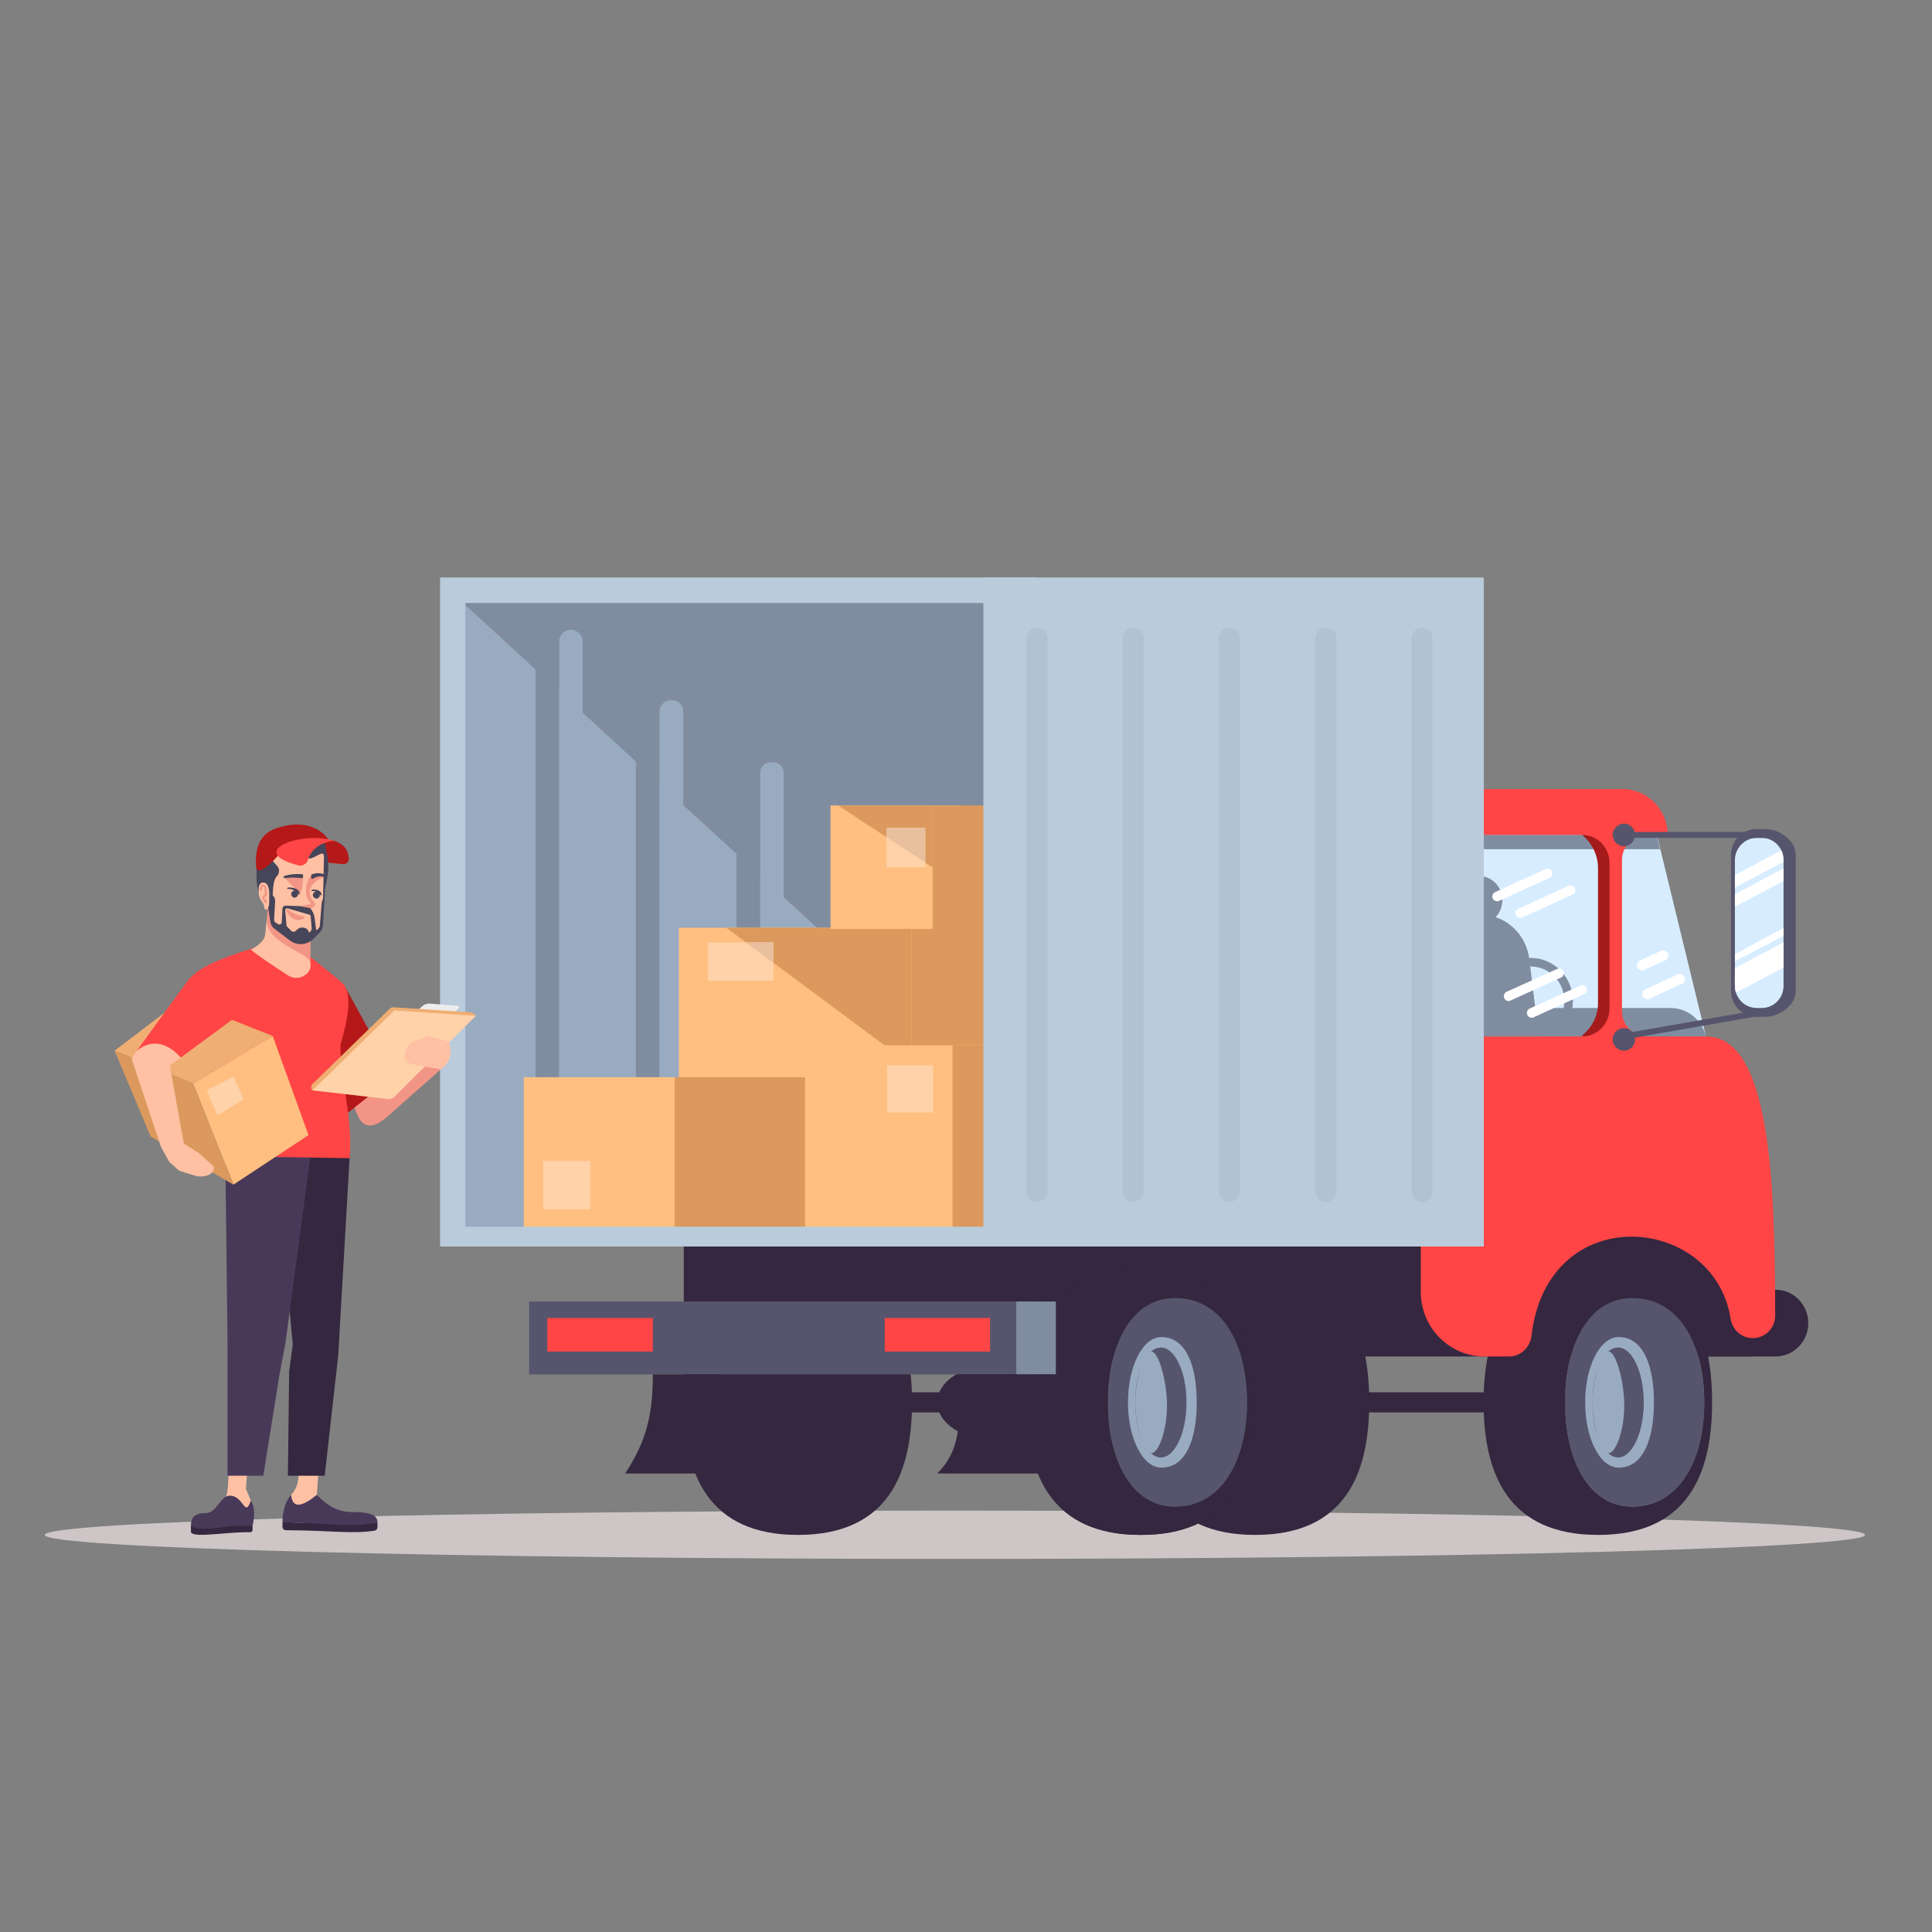 <svg xmlns="http://www.w3.org/2000/svg" xmlns:xlink="http://www.w3.org/1999/xlink" width="41" zoomAndPan="magnify" viewBox="0 0 30.75 30.75" height="41" preserveAspectRatio="xMidYMid meet" version="1.0"><rect x="0" y="0" width="30.75" height="30.75" fill="#808080" stroke="none"/><defs><clipPath id="c42eb5d0fb"><path d="M 0.711 24.043 L 29.684 24.043 L 29.684 24.812 L 0.711 24.812 Z M 0.711 24.043 " clip-rule="nonzero"/></clipPath><clipPath id="b89a5a44d3"><path d="M 18 20 L 22 20 L 22 24.812 L 18 24.812 Z M 18 20 " clip-rule="nonzero"/></clipPath><clipPath id="3ec1fe0a7e"><path d="M 10 20 L 15 20 L 15 24.812 L 10 24.812 Z M 10 20 " clip-rule="nonzero"/></clipPath><clipPath id="a702cdae9f"><path d="M 16 20 L 20 20 L 20 24.812 L 16 24.812 Z M 16 20 " clip-rule="nonzero"/></clipPath><clipPath id="14364668fe"><path d="M 16 20 L 20 20 L 20 24.812 L 16 24.812 Z M 16 20 " clip-rule="nonzero"/></clipPath><clipPath id="622dbf06b3"><path d="M 23 20 L 28 20 L 28 24.812 L 23 24.812 Z M 23 20 " clip-rule="nonzero"/></clipPath><clipPath id="aee264a92c"><path d="M 7 9.191 L 16 9.191 L 16 20 L 7 20 Z M 7 9.191 " clip-rule="nonzero"/></clipPath><clipPath id="bf4ef1945f"><path d="M 7 9.191 L 15 9.191 L 15 20 L 7 20 Z M 7 9.191 " clip-rule="nonzero"/></clipPath><clipPath id="b4ce30bbf5"><path d="M 15 9.191 L 24 9.191 L 24 20 L 15 20 Z M 15 9.191 " clip-rule="nonzero"/></clipPath><clipPath id="23df2b61f7"><path d="M 7 9.191 L 17 9.191 L 17 20 L 7 20 Z M 7 9.191 " clip-rule="nonzero"/></clipPath><clipPath id="935c245555"><path d="M 16 9.191 L 17 9.191 L 17 20 L 16 20 Z M 16 9.191 " clip-rule="nonzero"/></clipPath><clipPath id="62b914f737"><path d="M 17 9.191 L 19 9.191 L 19 20 L 17 20 Z M 17 9.191 " clip-rule="nonzero"/></clipPath><clipPath id="350acdcdc6"><path d="M 19 9.191 L 20 9.191 L 20 20 L 19 20 Z M 19 9.191 " clip-rule="nonzero"/></clipPath><clipPath id="60c786789c"><path d="M 20 9.191 L 22 9.191 L 22 20 L 20 20 Z M 20 9.191 " clip-rule="nonzero"/></clipPath><clipPath id="53b114bf1a"><path d="M 22 9.191 L 23 9.191 L 23 20 L 22 20 Z M 22 9.191 " clip-rule="nonzero"/></clipPath><clipPath id="fdd0309a87"><path d="M 4 23 L 6 23 L 6 24.812 L 4 24.812 Z M 4 23 " clip-rule="nonzero"/></clipPath><clipPath id="b134b0fbc2"><path d="M 3 23 L 4 23 L 4 24.812 L 3 24.812 Z M 3 23 " clip-rule="nonzero"/></clipPath><clipPath id="d624aaae0a"><path d="M 4 23 L 7 23 L 7 24.812 L 4 24.812 Z M 4 23 " clip-rule="nonzero"/></clipPath><clipPath id="b2161aecfa"><path d="M 4 24 L 7 24 L 7 24.812 L 4 24.812 Z M 4 24 " clip-rule="nonzero"/></clipPath><clipPath id="cc865d580d"><path d="M 3 23 L 5 23 L 5 24.812 L 3 24.812 Z M 3 23 " clip-rule="nonzero"/></clipPath><clipPath id="c99cd79896"><path d="M 3 24 L 5 24 L 5 24.812 L 3 24.812 Z M 3 24 " clip-rule="nonzero"/></clipPath></defs><g clip-path="url(#c42eb5d0fb)"><path fill="#cec6c6" d="M 0.711 24.43 C 0.711 24.641 7.199 24.812 15.199 24.812 C 23.199 24.812 29.684 24.641 29.684 24.43 C 29.684 24.215 23.199 24.043 15.199 24.043 C 7.199 24.043 0.711 24.215 0.711 24.43 " fill-opacity="1" fill-rule="nonzero"/></g><path fill="#34273f" d="M 28.258 21.59 L 26.684 21.59 C 26.395 21.59 26.16 21.352 26.16 21.059 C 26.16 20.766 26.395 20.527 26.684 20.527 L 28.258 20.527 C 28.547 20.527 28.781 20.766 28.781 21.059 C 28.781 21.352 28.547 21.59 28.258 21.59 " fill-opacity="1" fill-rule="nonzero"/><path fill="#34273f" d="M 25.82 22.48 L 13.285 22.48 L 13.285 22.16 L 25.82 22.16 L 25.82 22.48 " fill-opacity="1" fill-rule="nonzero"/><g clip-path="url(#b89a5a44d3)"><path fill="#34273f" d="M 19.977 20.211 C 18.566 20.211 18.16 21.156 18.16 22.32 C 18.16 23.484 18.566 24.43 19.977 24.43 C 21.391 24.43 21.793 23.484 21.793 22.32 C 21.793 21.156 21.41 20.211 19.977 20.211 " fill-opacity="1" fill-rule="nonzero"/></g><g clip-path="url(#3ec1fe0a7e)"><path fill="#34273f" d="M 12.699 20.211 C 11.289 20.211 10.883 21.156 10.883 22.32 C 10.883 23.484 11.289 24.43 12.699 24.43 C 14.113 24.43 14.516 23.484 14.516 22.32 C 14.516 21.156 14.133 20.211 12.699 20.211 " fill-opacity="1" fill-rule="nonzero"/></g><path fill="#34273f" d="M 10.883 19.84 L 24.055 19.84 L 24.055 21.59 L 10.883 21.59 L 10.883 19.84 " fill-opacity="1" fill-rule="nonzero"/><path fill="#34273f" d="M 27.895 21.59 L 24.355 21.59 L 24.488 19.215 L 27.402 19.215 L 27.895 21.59 " fill-opacity="1" fill-rule="nonzero"/><g clip-path="url(#a702cdae9f)"><path fill="#2a2e38" d="M 17.633 22.32 C 17.633 21.402 18.008 20.66 18.703 20.66 C 19.457 20.66 19.852 21.402 19.852 22.32 C 19.852 23.238 19.449 23.98 18.703 23.98 C 18.008 23.98 17.633 23.238 17.633 22.32 Z M 16.336 22.32 C 16.336 23.484 16.746 24.43 18.156 24.43 C 19.57 24.43 19.973 23.484 19.973 22.32 C 19.973 21.156 19.586 20.211 18.156 20.211 C 16.746 20.211 16.336 21.156 16.336 22.32 " fill-opacity="1" fill-rule="nonzero"/></g><path fill="#444a4f" d="M 17.633 22.32 C 17.633 23.238 18.008 23.98 18.703 23.98 C 19.449 23.98 19.848 23.238 19.848 22.32 C 19.848 21.402 19.457 20.66 18.703 20.66 C 18.008 20.66 17.633 21.402 17.633 22.32 " fill-opacity="1" fill-rule="nonzero"/><path fill="#717a7f" d="M 18.172 22.902 C 18.113 22.785 18.07 22.57 18.07 22.32 C 18.07 22.074 18.113 21.855 18.172 21.742 C 18.246 21.562 18.355 21.449 18.477 21.449 C 18.699 21.449 18.883 21.84 18.883 22.32 C 18.883 22.801 18.699 23.195 18.477 23.195 C 18.355 23.195 18.246 23.078 18.172 22.902 Z M 17.953 22.32 C 17.953 22.895 18.188 23.359 18.484 23.359 C 18.883 23.359 19.047 22.895 19.047 22.32 C 19.047 21.746 18.883 21.281 18.484 21.281 C 18.188 21.281 17.953 21.746 17.953 22.32 " fill-opacity="1" fill-rule="nonzero"/><path fill="#2a2e38" d="M 18.277 22.992 C 18.391 22.992 18.484 22.691 18.484 22.32 C 18.484 21.949 18.391 21.648 18.277 21.648 C 18.238 21.648 18.203 21.684 18.172 21.742 C 18.246 21.562 18.355 21.449 18.477 21.449 C 18.699 21.449 18.883 21.84 18.883 22.32 C 18.883 22.801 18.699 23.195 18.477 23.195 C 18.355 23.195 18.246 23.078 18.172 22.902 C 18.203 22.957 18.238 22.992 18.277 22.992 " fill-opacity="1" fill-rule="nonzero"/><path fill="#717a7f" d="M 18.574 22.375 C 18.574 22.75 18.445 23.129 18.324 23.129 C 18.199 23.129 18.07 22.699 18.07 22.32 C 18.07 21.945 18.199 21.512 18.324 21.512 C 18.445 21.512 18.574 21.996 18.574 22.375 " fill-opacity="1" fill-rule="nonzero"/><g clip-path="url(#14364668fe)"><path fill="#34273f" d="M 17.633 22.32 C 17.633 21.402 18.008 20.66 18.703 20.66 C 19.457 20.66 19.852 21.402 19.852 22.32 C 19.852 23.238 19.449 23.98 18.703 23.98 C 18.008 23.98 17.633 23.238 17.633 22.32 Z M 16.336 22.32 C 16.336 23.484 16.746 24.43 18.156 24.43 C 19.57 24.43 19.973 23.484 19.973 22.32 C 19.973 21.156 19.586 20.211 18.156 20.211 C 16.746 20.211 16.336 21.156 16.336 22.32 " fill-opacity="1" fill-rule="nonzero"/></g><path fill="#56556d" d="M 17.633 22.32 C 17.633 23.238 18.008 23.98 18.703 23.98 C 19.449 23.98 19.848 23.238 19.848 22.32 C 19.848 21.402 19.457 20.66 18.703 20.66 C 18.008 20.66 17.633 21.402 17.633 22.32 " fill-opacity="1" fill-rule="nonzero"/><path fill="#99abc1" d="M 18.172 22.902 C 18.113 22.785 18.07 22.57 18.07 22.32 C 18.07 22.074 18.113 21.855 18.172 21.742 C 18.246 21.562 18.355 21.449 18.477 21.449 C 18.699 21.449 18.883 21.84 18.883 22.32 C 18.883 22.801 18.699 23.195 18.477 23.195 C 18.355 23.195 18.246 23.078 18.172 22.902 Z M 17.953 22.32 C 17.953 22.895 18.188 23.359 18.484 23.359 C 18.883 23.359 19.047 22.895 19.047 22.32 C 19.047 21.746 18.883 21.281 18.484 21.281 C 18.188 21.281 17.953 21.746 17.953 22.32 " fill-opacity="1" fill-rule="nonzero"/><path fill="#56556d" d="M 18.277 22.992 C 18.391 22.992 18.484 22.691 18.484 22.32 C 18.484 21.949 18.391 21.648 18.277 21.648 C 18.238 21.648 18.203 21.684 18.172 21.742 C 18.246 21.562 18.355 21.449 18.477 21.449 C 18.699 21.449 18.883 21.84 18.883 22.32 C 18.883 22.801 18.699 23.195 18.477 23.195 C 18.355 23.195 18.246 23.078 18.172 22.902 C 18.203 22.957 18.238 22.992 18.277 22.992 " fill-opacity="1" fill-rule="nonzero"/><path fill="#99abc1" d="M 18.574 22.375 C 18.574 22.75 18.445 23.129 18.324 23.129 C 18.199 23.129 18.07 22.699 18.07 22.32 C 18.07 21.945 18.199 21.512 18.324 21.512 C 18.445 21.512 18.574 21.996 18.574 22.375 " fill-opacity="1" fill-rule="nonzero"/><g clip-path="url(#622dbf06b3)"><path fill="#34273f" d="M 24.91 22.32 C 24.91 21.402 25.285 20.66 25.98 20.66 C 26.734 20.66 27.125 21.402 27.125 22.32 C 27.125 23.238 26.727 23.98 25.98 23.98 C 25.285 23.98 24.91 23.238 24.91 22.32 Z M 23.613 22.32 C 23.613 23.484 24.023 24.43 25.434 24.43 C 26.848 24.43 27.25 23.484 27.25 22.32 C 27.25 21.156 26.863 20.211 25.434 20.211 C 24.023 20.211 23.613 21.156 23.613 22.32 " fill-opacity="1" fill-rule="nonzero"/></g><path fill="#56556d" d="M 24.91 22.32 C 24.91 23.238 25.285 23.98 25.98 23.98 C 26.727 23.98 27.125 23.238 27.125 22.32 C 27.125 21.402 26.734 20.66 25.98 20.66 C 25.285 20.66 24.91 21.402 24.91 22.32 " fill-opacity="1" fill-rule="nonzero"/><path fill="#99abc1" d="M 25.449 22.902 C 25.391 22.785 25.348 22.57 25.348 22.32 C 25.348 22.074 25.391 21.855 25.449 21.742 C 25.523 21.562 25.633 21.449 25.754 21.449 C 25.977 21.449 26.16 21.84 26.16 22.32 C 26.16 22.801 25.977 23.195 25.754 23.195 C 25.633 23.195 25.523 23.078 25.449 22.902 Z M 25.23 22.32 C 25.23 22.895 25.465 23.359 25.762 23.359 C 26.16 23.359 26.324 22.895 26.324 22.32 C 26.324 21.746 26.16 21.281 25.762 21.281 C 25.465 21.281 25.23 21.746 25.23 22.32 " fill-opacity="1" fill-rule="nonzero"/><path fill="#56556d" d="M 25.555 22.992 C 25.668 22.992 25.762 22.691 25.762 22.32 C 25.762 21.949 25.668 21.648 25.555 21.648 C 25.516 21.648 25.48 21.684 25.449 21.742 C 25.523 21.562 25.633 21.449 25.754 21.449 C 25.977 21.449 26.16 21.84 26.16 22.32 C 26.16 22.801 25.977 23.195 25.754 23.195 C 25.633 23.195 25.523 23.078 25.449 22.902 C 25.48 22.957 25.516 22.992 25.555 22.992 " fill-opacity="1" fill-rule="nonzero"/><path fill="#99abc1" d="M 25.852 22.375 C 25.852 22.75 25.723 23.129 25.602 23.129 C 25.477 23.129 25.348 22.699 25.348 22.32 C 25.348 21.945 25.477 21.512 25.602 21.512 C 25.723 21.512 25.852 21.996 25.852 22.375 " fill-opacity="1" fill-rule="nonzero"/><path fill="#d7edff" d="M 26.371 13.289 L 27.152 16.496 L 23.426 16.496 L 23.426 13.289 L 26.371 13.289 " fill-opacity="1" fill-rule="nonzero"/><path fill="#808da0" d="M 26.586 16.043 L 24.184 16.043 L 24.184 16.496 L 27.152 16.496 C 27.09 16.23 26.855 16.043 26.586 16.043 " fill-opacity="1" fill-rule="nonzero"/><path fill="#808da0" d="M 24.363 15.383 C 24.066 15.383 23.824 15.629 23.824 15.93 C 23.824 16.23 24.066 16.477 24.363 16.477 C 24.66 16.477 24.898 16.23 24.898 15.93 C 24.898 15.629 24.66 15.383 24.363 15.383 Z M 24.363 16.613 C 23.992 16.613 23.691 16.305 23.691 15.93 C 23.691 15.555 23.992 15.246 24.363 15.246 C 24.734 15.246 25.035 15.555 25.035 15.93 C 25.035 16.305 24.734 16.613 24.363 16.613 " fill-opacity="1" fill-rule="nonzero"/><path fill="#808da0" d="M 26.367 13.289 L 23.512 13.289 L 23.512 13.516 L 26.422 13.516 L 26.367 13.289 " fill-opacity="1" fill-rule="nonzero"/><path fill="#ff4545" d="M 25.605 16.055 C 25.605 16.297 25.41 16.496 25.172 16.496 L 23.414 16.496 C 23.176 16.496 22.98 16.297 22.98 16.055 L 22.98 13.73 C 22.98 13.484 23.176 13.289 23.414 13.289 L 25.172 13.289 C 25.41 13.289 25.605 13.484 25.605 13.73 Z M 27.152 16.496 L 26.211 16.496 C 25.992 16.496 25.816 16.316 25.816 16.094 L 25.816 13.688 C 25.816 13.469 25.992 13.289 26.211 13.289 L 26.543 13.289 C 26.543 12.887 26.219 12.559 25.824 12.559 L 22.613 12.559 L 22.613 20.559 C 22.613 21.129 23.066 21.59 23.629 21.59 L 24.02 21.59 C 24.199 21.59 24.352 21.449 24.375 21.266 C 24.625 19.086 27.277 19.32 27.543 20.98 C 27.57 21.164 27.715 21.297 27.895 21.297 C 28.094 21.301 28.254 21.137 28.254 20.938 C 28.25 18.867 28.191 16.496 27.152 16.496 " fill-opacity="1" fill-rule="nonzero"/><path fill="#808da0" d="M 23.902 14.246 C 23.953 14.48 23.785 14.703 23.551 14.715 L 22.93 14.75 C 22.711 14.762 22.527 14.586 22.527 14.363 L 22.527 14.328 C 22.527 14.113 22.699 13.941 22.91 13.941 L 23.531 13.941 C 23.711 13.941 23.867 14.066 23.902 14.246 " fill-opacity="1" fill-rule="nonzero"/><path fill="#808da0" d="M 22.875 14.891 L 23.566 14.559 C 23.578 14.559 23.594 14.559 23.605 14.562 C 23.984 14.578 24.293 14.879 24.34 15.262 L 24.492 16.496 L 22.875 16.496 L 22.875 14.891 " fill-opacity="1" fill-rule="nonzero"/><path fill="#56556d" d="M 26.023 13.289 C 26.023 13.387 25.945 13.469 25.848 13.469 C 25.75 13.469 25.668 13.387 25.668 13.289 C 25.668 13.191 25.75 13.109 25.848 13.109 C 25.945 13.109 26.023 13.191 26.023 13.289 " fill-opacity="1" fill-rule="nonzero"/><path fill="#56556d" d="M 26.023 16.543 C 26.023 16.645 25.945 16.723 25.848 16.723 C 25.75 16.723 25.668 16.645 25.668 16.543 C 25.668 16.445 25.75 16.363 25.848 16.363 C 25.945 16.363 26.023 16.445 26.023 16.543 " fill-opacity="1" fill-rule="nonzero"/><path fill="#56556d" d="M 28.098 16.184 L 27.957 16.184 C 27.734 16.184 27.551 16 27.551 15.773 L 27.551 13.605 C 27.551 13.379 27.734 13.195 27.957 13.195 L 28.098 13.195 C 28.32 13.195 28.582 13.379 28.582 13.605 L 28.582 15.773 C 28.582 16 28.32 16.184 28.098 16.184 " fill-opacity="1" fill-rule="nonzero"/><path fill="#d7edff" d="M 28.039 16.043 L 27.961 16.043 C 27.77 16.043 27.613 15.887 27.613 15.691 L 27.613 13.691 C 27.613 13.496 27.77 13.336 27.961 13.336 L 28.039 13.336 C 28.234 13.336 28.387 13.496 28.387 13.691 L 28.387 15.691 C 28.387 15.887 28.234 16.043 28.039 16.043 " fill-opacity="1" fill-rule="nonzero"/><path fill="#56556d" d="M 25.855 16.543 C 25.832 16.543 25.812 16.527 25.809 16.504 C 25.801 16.477 25.82 16.453 25.848 16.449 L 28.148 16.047 C 28.176 16.039 28.199 16.059 28.203 16.086 C 28.207 16.109 28.191 16.137 28.164 16.141 L 25.863 16.543 C 25.859 16.543 25.855 16.543 25.855 16.543 " fill-opacity="1" fill-rule="nonzero"/><path fill="#56556d" d="M 28.156 13.336 L 25.855 13.336 C 25.828 13.336 25.805 13.316 25.805 13.289 C 25.805 13.262 25.828 13.242 25.855 13.242 L 28.156 13.242 C 28.184 13.242 28.203 13.262 28.203 13.289 C 28.203 13.316 28.184 13.336 28.156 13.336 " fill-opacity="1" fill-rule="nonzero"/><path fill="#ffffff" d="M 28.387 13.719 L 27.613 14.125 L 27.613 13.93 L 28.352 13.535 C 28.379 13.582 28.387 13.648 28.387 13.719 " fill-opacity="1" fill-rule="nonzero"/><path fill="#ffffff" d="M 28.387 14.023 L 27.613 14.43 L 27.613 14.234 L 28.387 13.82 L 28.387 14.023 " fill-opacity="1" fill-rule="nonzero"/><path fill="#ffffff" d="M 28.387 14.895 L 27.613 15.301 L 27.613 15.188 L 28.387 14.77 L 28.387 14.895 " fill-opacity="1" fill-rule="nonzero"/><path fill="#ffffff" d="M 28.387 15.402 L 27.629 15.797 C 27.605 15.742 27.613 15.566 27.613 15.41 L 28.387 14.996 L 28.387 15.402 " fill-opacity="1" fill-rule="nonzero"/><path fill="#34273f" d="M 16.805 22.32 C 16.805 22.656 16.383 22.93 15.863 22.93 C 15.34 22.93 14.918 22.656 14.918 22.32 C 14.918 21.984 15.34 21.711 15.863 21.711 C 16.383 21.711 16.805 21.984 16.805 22.32 " fill-opacity="1" fill-rule="nonzero"/><path fill="#56556d" d="M 16.488 21.875 L 8.422 21.875 L 8.422 20.715 L 16.488 20.715 L 16.488 21.875 " fill-opacity="1" fill-rule="nonzero"/><path fill="#ff4545" d="M 10.391 21.512 L 8.711 21.512 L 8.711 20.977 L 10.391 20.977 L 10.391 21.512 " fill-opacity="1" fill-rule="nonzero"/><path fill="#ff4545" d="M 15.758 21.512 L 14.082 21.512 L 14.082 20.977 L 15.758 20.977 L 15.758 21.512 " fill-opacity="1" fill-rule="nonzero"/><path fill="#808da0" d="M 16.176 21.875 L 16.805 21.875 L 16.805 20.715 L 16.176 20.715 L 16.176 21.875 " fill-opacity="1" fill-rule="nonzero"/><path fill="#34273f" d="M 11.5 23.453 L 9.949 23.453 C 10.301 22.926 10.391 22.48 10.391 21.875 L 11.5 21.875 L 11.5 23.453 " fill-opacity="1" fill-rule="nonzero"/><path fill="#34273f" d="M 16.805 23.453 L 14.918 23.453 C 15.277 23.086 15.297 22.691 15.25 21.875 L 16.805 21.875 L 16.805 23.453 " fill-opacity="1" fill-rule="nonzero"/><g clip-path="url(#aee264a92c)"><path fill="#808da0" d="M 7.371 19.523 L 15.684 19.523 L 15.684 9.598 L 7.371 9.598 L 7.371 19.523 " fill-opacity="1" fill-rule="nonzero"/></g><g clip-path="url(#bf4ef1945f)"><path fill="#99abc1" d="M 14.395 19.523 L 7.371 19.523 L 7.371 9.598 L 14.395 16.043 L 14.395 19.523 " fill-opacity="1" fill-rule="nonzero"/></g><path fill="#99abc1" d="M 9.086 19.16 C 8.98 19.16 8.898 19.074 8.898 18.969 L 8.898 10.215 C 8.898 10.109 8.98 10.023 9.086 10.023 C 9.191 10.023 9.273 10.109 9.273 10.215 L 9.273 18.969 C 9.273 19.074 9.191 19.16 9.086 19.16 " fill-opacity="1" fill-rule="nonzero"/><path fill="#808da0" d="M 8.711 19.16 C 8.605 19.16 8.523 19.074 8.523 18.969 L 8.523 10.215 C 8.523 10.109 8.605 10.023 8.711 10.023 C 8.812 10.023 8.898 10.109 8.898 10.215 L 8.898 18.969 C 8.898 19.074 8.812 19.16 8.711 19.16 " fill-opacity="1" fill-rule="nonzero"/><path fill="#99abc1" d="M 10.699 19.16 L 10.676 19.16 C 10.578 19.16 10.496 19.082 10.496 18.98 L 10.496 11.324 C 10.496 11.227 10.578 11.145 10.676 11.145 L 10.699 11.145 C 10.797 11.145 10.875 11.227 10.875 11.324 L 10.875 18.98 C 10.875 19.082 10.797 19.16 10.699 19.16 " fill-opacity="1" fill-rule="nonzero"/><path fill="#808da0" d="M 10.309 19.16 C 10.207 19.16 10.121 19.074 10.121 18.969 L 10.121 10.215 C 10.121 10.109 10.207 10.023 10.309 10.023 C 10.414 10.023 10.496 10.109 10.496 10.215 L 10.496 18.969 C 10.496 19.074 10.414 19.16 10.309 19.16 " fill-opacity="1" fill-rule="nonzero"/><path fill="#99abc1" d="M 12.309 19.16 L 12.262 19.16 C 12.172 19.16 12.098 19.086 12.098 18.992 L 12.098 12.301 C 12.098 12.207 12.172 12.133 12.262 12.133 L 12.309 12.133 C 12.398 12.133 12.473 12.207 12.473 12.301 L 12.473 18.992 C 12.473 19.086 12.398 19.16 12.309 19.16 " fill-opacity="1" fill-rule="nonzero"/><path fill="#808da0" d="M 11.91 19.16 C 11.805 19.16 11.723 19.074 11.723 18.969 L 11.723 10.215 C 11.723 10.109 11.805 10.023 11.91 10.023 C 12.012 10.023 12.098 10.109 12.098 10.215 L 12.098 18.969 C 12.098 19.074 12.012 19.16 11.91 19.16 " fill-opacity="1" fill-rule="nonzero"/><path fill="#99abc1" d="M 13.852 19.16 L 13.816 19.16 C 13.75 19.16 13.695 19.105 13.695 19.039 L 13.695 14.227 C 13.695 14.16 13.75 14.105 13.816 14.105 L 13.852 14.105 C 13.918 14.105 13.969 14.16 13.969 14.227 L 13.969 19.039 C 13.969 19.105 13.918 19.16 13.852 19.16 " fill-opacity="1" fill-rule="nonzero"/><path fill="#808da0" d="M 13.508 19.16 C 13.406 19.16 13.32 19.074 13.32 18.969 L 13.32 10.215 C 13.32 10.109 13.406 10.023 13.508 10.023 C 13.613 10.023 13.695 10.109 13.695 10.215 L 13.695 18.969 C 13.695 19.074 13.613 19.16 13.508 19.16 " fill-opacity="1" fill-rule="nonzero"/><path fill="#a51b1b" d="M 25.211 13.316 L 25.184 13.289 C 25.422 13.289 25.617 13.484 25.617 13.73 L 25.617 16.055 C 25.617 16.297 25.422 16.496 25.184 16.496 L 25.184 16.48 C 25.336 16.352 25.434 16.176 25.434 15.969 L 25.434 13.816 C 25.434 13.625 25.352 13.441 25.211 13.316 " fill-opacity="1" fill-rule="nonzero"/><path fill="#ffffff" d="M 23.828 14.344 C 23.797 14.344 23.77 14.328 23.758 14.301 C 23.742 14.262 23.758 14.215 23.797 14.199 L 24.602 13.832 C 24.637 13.816 24.684 13.832 24.699 13.871 C 24.719 13.91 24.699 13.957 24.66 13.973 L 23.855 14.34 C 23.848 14.344 23.836 14.344 23.828 14.344 " fill-opacity="1" fill-rule="nonzero"/><path fill="#ffffff" d="M 24.195 14.609 C 24.164 14.609 24.137 14.594 24.125 14.566 C 24.109 14.527 24.125 14.48 24.164 14.465 L 24.969 14.098 C 25.004 14.082 25.051 14.098 25.066 14.137 C 25.086 14.176 25.066 14.219 25.031 14.238 L 24.227 14.602 C 24.215 14.609 24.203 14.609 24.195 14.609 " fill-opacity="1" fill-rule="nonzero"/><path fill="#ffffff" d="M 26.219 15.902 C 26.188 15.902 26.16 15.883 26.145 15.852 C 26.129 15.812 26.145 15.762 26.188 15.746 L 26.707 15.508 C 26.746 15.488 26.793 15.508 26.812 15.551 C 26.832 15.59 26.812 15.641 26.773 15.656 L 26.25 15.895 C 26.242 15.898 26.23 15.902 26.219 15.902 " fill-opacity="1" fill-rule="nonzero"/><path fill="#ffffff" d="M 26.137 15.445 C 26.105 15.445 26.074 15.426 26.062 15.395 C 26.043 15.355 26.062 15.305 26.102 15.289 L 26.438 15.133 C 26.48 15.117 26.527 15.133 26.547 15.176 C 26.562 15.219 26.547 15.266 26.504 15.285 L 26.168 15.438 C 26.156 15.441 26.148 15.445 26.137 15.445 " fill-opacity="1" fill-rule="nonzero"/><path fill="#ffffff" d="M 24.012 15.934 C 23.98 15.934 23.953 15.914 23.941 15.887 C 23.926 15.848 23.941 15.805 23.98 15.785 L 24.785 15.422 C 24.82 15.402 24.867 15.422 24.883 15.461 C 24.902 15.496 24.883 15.543 24.844 15.559 L 24.039 15.926 C 24.031 15.93 24.02 15.934 24.012 15.934 " fill-opacity="1" fill-rule="nonzero"/><path fill="#ffffff" d="M 24.379 16.199 C 24.348 16.199 24.32 16.18 24.309 16.152 C 24.293 16.113 24.309 16.07 24.348 16.051 L 25.152 15.688 C 25.191 15.668 25.234 15.688 25.25 15.723 C 25.27 15.762 25.25 15.809 25.215 15.824 L 24.41 16.191 C 24.398 16.195 24.387 16.199 24.379 16.199 " fill-opacity="1" fill-rule="nonzero"/><path fill="#ffbf80" d="M 15.602 19.559 L 10.805 19.559 L 10.805 14.766 L 15.602 14.766 L 15.602 19.559 " fill-opacity="1" fill-rule="nonzero"/><path fill="#db995d" d="M 14.508 19.559 L 17.703 19.559 L 17.703 14.766 L 14.508 14.766 L 14.508 19.559 " fill-opacity="1" fill-rule="nonzero"/><path fill="#db995d" d="M 14.508 14.766 L 14.508 16.957 L 11.559 14.766 L 14.508 14.766 " fill-opacity="1" fill-rule="nonzero"/><path fill="#ffbf80" d="M 11.449 19.559 L 8.336 19.559 L 8.336 17.145 L 11.449 17.145 L 11.449 19.559 " fill-opacity="1" fill-rule="nonzero"/><path fill="#db995d" d="M 10.738 19.559 L 12.812 19.559 L 12.812 17.145 L 10.738 17.145 L 10.738 19.559 " fill-opacity="1" fill-rule="nonzero"/><path fill="#ffbf80" d="M 15.324 14.785 L 13.219 14.785 L 13.219 12.82 L 15.324 12.82 L 15.324 14.785 " fill-opacity="1" fill-rule="nonzero"/><path fill="#db995d" d="M 14.844 14.785 L 16.246 14.785 L 16.246 12.82 L 14.844 12.82 L 14.844 14.785 " fill-opacity="1" fill-rule="nonzero"/><path fill="#db995d" d="M 13.34 12.82 L 14.844 13.805 L 14.844 12.82 L 13.34 12.82 " fill-opacity="1" fill-rule="nonzero"/><path fill="#ffd2a9" d="M 14.727 13.805 L 14.109 13.805 L 14.109 13.176 L 14.727 13.176 L 14.727 13.805 " fill-opacity="1" fill-rule="nonzero"/><path fill="#ffd2a9" d="M 9.398 19.246 L 8.645 19.246 L 8.645 18.48 L 9.398 18.48 L 9.398 19.246 " fill-opacity="1" fill-rule="nonzero"/><path fill="#ffd2a9" d="M 12.309 15.609 L 11.266 15.609 L 11.266 15 L 12.309 15 L 12.309 15.609 " fill-opacity="1" fill-rule="nonzero"/><path fill="#e8c09e" d="M 14.109 13.176 L 14.109 13.324 L 14.727 13.727 L 14.727 13.176 L 14.109 13.176 " fill-opacity="1" fill-rule="nonzero"/><path fill="#e8c09e" d="M 11.871 15 L 12.309 15 L 12.309 15.324 L 11.871 15 " fill-opacity="1" fill-rule="nonzero"/><path fill="#ffbf80" d="M 15.812 19.559 L 12.938 19.559 L 12.938 16.637 L 15.812 16.637 L 15.812 19.559 " fill-opacity="1" fill-rule="nonzero"/><path fill="#db995d" d="M 15.16 19.559 L 17.074 19.559 L 17.074 16.637 L 15.16 16.637 L 15.16 19.559 " fill-opacity="1" fill-rule="nonzero"/><path fill="#ffd2a9" d="M 14.852 17.707 L 14.117 17.707 L 14.117 16.957 L 14.852 16.957 L 14.852 17.707 " fill-opacity="1" fill-rule="nonzero"/><g clip-path="url(#b4ce30bbf5)"><path fill="#bacbdb" d="M 15.684 19.84 L 23.617 19.84 L 23.617 9.191 L 15.684 9.191 L 15.684 19.84 " fill-opacity="1" fill-rule="nonzero"/></g><g clip-path="url(#23df2b61f7)"><path fill="#bacbdb" d="M 15.652 19.523 L 7.406 19.523 L 7.406 9.598 L 15.652 9.598 Z M 7.004 9.191 L 7.004 19.84 L 16.504 19.84 L 16.504 9.191 L 7.004 9.191 " fill-opacity="1" fill-rule="nonzero"/></g><g clip-path="url(#935c245555)"><path fill="#afc3d3" d="M 16.504 19.129 C 16.414 19.129 16.336 19.051 16.336 18.957 L 16.336 10.16 C 16.336 10.066 16.414 9.992 16.504 9.992 C 16.598 9.992 16.672 10.066 16.672 10.16 L 16.672 18.957 C 16.672 19.051 16.598 19.129 16.504 19.129 " fill-opacity="1" fill-rule="nonzero"/></g><g clip-path="url(#62b914f737)"><path fill="#afc3d3" d="M 18.035 19.129 C 17.945 19.129 17.871 19.051 17.871 18.957 L 17.871 10.16 C 17.871 10.066 17.945 9.992 18.035 9.992 C 18.129 9.992 18.203 10.066 18.203 10.16 L 18.203 18.957 C 18.203 19.051 18.129 19.129 18.035 19.129 " fill-opacity="1" fill-rule="nonzero"/></g><g clip-path="url(#350acdcdc6)"><path fill="#afc3d3" d="M 19.57 19.129 C 19.477 19.129 19.402 19.051 19.402 18.957 L 19.402 10.16 C 19.402 10.066 19.477 9.992 19.57 9.992 C 19.66 9.992 19.734 10.066 19.734 10.16 L 19.734 18.957 C 19.734 19.051 19.66 19.129 19.57 19.129 " fill-opacity="1" fill-rule="nonzero"/></g><g clip-path="url(#60c786789c)"><path fill="#afc3d3" d="M 21.102 19.129 C 21.008 19.129 20.934 19.051 20.934 18.957 L 20.934 10.16 C 20.934 10.066 21.008 9.992 21.102 9.992 C 21.195 9.992 21.27 10.066 21.27 10.16 L 21.27 18.957 C 21.27 19.051 21.195 19.129 21.102 19.129 " fill-opacity="1" fill-rule="nonzero"/></g><g clip-path="url(#53b114bf1a)"><path fill="#afc3d3" d="M 22.633 19.129 C 22.543 19.129 22.469 19.051 22.469 18.957 L 22.469 10.16 C 22.469 10.066 22.543 9.992 22.633 9.992 C 22.727 9.992 22.801 10.066 22.801 10.16 L 22.801 18.957 C 22.801 19.051 22.727 19.129 22.633 19.129 " fill-opacity="1" fill-rule="nonzero"/></g><path fill="#f29586" d="M 6.234 17.5 L 5.711 17.789 L 4.82 15.852 L 5.539 15.844 L 6.234 17.5 " fill-opacity="1" fill-rule="nonzero"/><path fill="#b51818" d="M 6.273 17.125 L 5.441 17.789 L 4.82 15.852 L 5.516 15.75 L 6.273 17.125 " fill-opacity="1" fill-rule="nonzero"/><path fill="#f29586" d="M 6.234 17.711 L 7.016 17.02 L 6.582 16.578 L 5.711 17.789 C 5.863 18.066 6.125 17.809 6.234 17.711 " fill-opacity="1" fill-rule="nonzero"/><path fill="#b51818" d="M 5.461 13.754 C 5.508 13.758 5.547 13.723 5.551 13.68 C 5.555 13.453 5.359 13.355 5.109 13.355 C 4.395 13.387 4.426 13.676 5.461 13.754 " fill-opacity="1" fill-rule="nonzero"/><g clip-path="url(#fdd0309a87)"><path fill="#ffc0a4" d="M 4.758 23.426 L 4.746 23.547 C 4.738 23.625 4.707 23.703 4.656 23.766 L 4.633 23.793 C 4.602 24.148 4.785 24.031 5.043 23.793 L 5.086 23.188 L 4.758 23.426 " fill-opacity="1" fill-rule="nonzero"/></g><g clip-path="url(#b134b0fbc2)"><path fill="#ffc0a4" d="M 3.934 23.438 L 3.914 23.695 L 3.992 23.883 C 4.004 24.125 3.742 23.969 3.566 23.895 C 3.625 23.809 3.641 23.613 3.633 23.375 L 3.934 23.438 " fill-opacity="1" fill-rule="nonzero"/></g><path fill="#34273f" d="M 5.566 18.402 L 5.383 21.574 L 5.168 23.488 L 4.582 23.488 L 4.602 21.832 L 4.66 21.398 L 4.375 18.383 L 5.566 18.402 " fill-opacity="1" fill-rule="nonzero"/><path fill="#493959" d="M 4.941 18.402 L 4.547 21.352 L 4.449 21.875 L 4.191 23.488 L 3.621 23.488 L 3.621 21.332 L 3.586 18.402 L 4.941 18.402 " fill-opacity="1" fill-rule="nonzero"/><g clip-path="url(#d624aaae0a)"><path fill="#493959" d="M 4.633 23.793 C 4.559 23.879 4.496 24.016 4.496 24.23 C 5.254 24.23 5.508 24.395 6.008 24.23 C 6.008 24.125 5.91 24.066 5.613 24.066 C 5.336 24.066 5.188 23.934 5.043 23.793 C 4.805 23.984 4.656 24.016 4.633 23.793 " fill-opacity="1" fill-rule="nonzero"/></g><g clip-path="url(#b2161aecfa)"><path fill="#34273f" d="M 4.551 24.355 C 5.289 24.359 5.598 24.418 5.957 24.363 C 5.988 24.359 6.008 24.336 6.008 24.305 L 6.008 24.23 C 5.617 24.328 5.086 24.23 4.496 24.23 L 4.496 24.301 C 4.496 24.332 4.523 24.355 4.551 24.355 " fill-opacity="1" fill-rule="nonzero"/></g><g clip-path="url(#cc865d580d)"><path fill="#493959" d="M 3.992 23.883 C 4.094 24.039 4.016 24.297 4.016 24.297 C 3.43 24.297 3.039 24.414 3.039 24.297 C 3.039 24.211 3.043 24.082 3.277 24.082 C 3.453 24.082 3.504 23.805 3.656 23.805 C 3.883 23.805 3.895 24.168 3.992 23.883 " fill-opacity="1" fill-rule="nonzero"/></g><g clip-path="url(#c99cd79896)"><path fill="#34273f" d="M 3.039 24.387 C 3.082 24.484 3.617 24.379 3.984 24.387 C 4.004 24.387 4.02 24.371 4.02 24.348 L 4.02 24.289 C 3.84 24.289 3.73 24.273 3.555 24.305 C 3.348 24.34 3.094 24.344 3.039 24.289 L 3.039 24.387 " fill-opacity="1" fill-rule="nonzero"/></g><path fill="#ff4545" d="M 5.566 18.434 C 5.617 17.777 5.418 17.207 5.418 16.633 C 5.547 16.191 5.609 15.809 5.453 15.648 C 5.414 15.609 4.945 15.234 4.945 15.234 C 4.945 15.234 4.277 15.051 4.223 15.027 C 3.691 15.199 3.195 15.344 2.988 15.609 C 2.988 16.129 3.441 16.457 3.586 16.832 C 3.703 17.656 3.586 17.781 3.586 18.402 L 5.566 18.434 " fill-opacity="1" fill-rule="nonzero"/><path fill="#f29586" d="M 4.703 15.234 L 4.941 15.332 L 4.945 14.582 L 4.262 14.434 L 4.219 14.977 C 4.203 15.152 4.531 15.234 4.703 15.234 " fill-opacity="1" fill-rule="nonzero"/><path fill="#ffc0a4" d="M 3.992 15.113 C 4.074 15.195 4.582 15.523 4.582 15.523 C 4.75 15.637 4.977 15.496 4.941 15.332 C 4.941 15.164 4.246 15.027 4.246 14.648 L 4.219 14.883 C 4.199 15.004 4.027 15.098 3.992 15.113 " fill-opacity="1" fill-rule="nonzero"/><path fill="#ffc0a4" d="M 5.168 13.707 L 5.129 14.684 C 5.125 14.77 5.078 14.844 5.004 14.883 L 4.832 14.977 L 4.391 14.773 C 4.344 14.754 4.312 14.707 4.312 14.656 L 4.324 13.547 L 5.176 13.547 L 5.168 13.707 " fill-opacity="1" fill-rule="nonzero"/><path fill="#474559" d="M 5.176 14.133 L 5.141 14.711 C 5.141 14.762 5.121 14.809 5.086 14.844 L 4.996 14.938 C 4.941 14.992 4.863 15.027 4.785 15.027 C 4.723 15.027 4.66 15.004 4.609 14.965 L 4.367 14.781 C 4.336 14.758 4.312 14.723 4.305 14.68 L 4.227 14.199 L 4.312 14.234 C 4.355 14.254 4.383 14.297 4.379 14.344 L 4.363 14.641 C 4.363 14.656 4.371 14.672 4.387 14.684 L 4.426 14.707 C 4.449 14.723 4.477 14.711 4.484 14.684 L 4.496 14.461 C 4.496 14.434 4.52 14.414 4.543 14.414 L 4.781 14.422 C 4.809 14.422 4.914 14.441 4.938 14.453 L 4.953 14.473 C 4.984 14.516 5 14.562 5.008 14.613 L 5.031 14.793 C 5.031 14.801 5.039 14.805 5.047 14.801 L 5.074 14.77 C 5.082 14.762 5.09 14.75 5.09 14.738 L 5.117 14.406 C 5.117 14.387 5.125 14.332 5.137 14.32 L 5.176 14.133 " fill-opacity="1" fill-rule="nonzero"/><path fill="#ffc0a4" d="M 4.93 14.836 L 4.941 14.824 C 4.953 14.812 4.961 14.797 4.961 14.781 L 4.945 14.582 C 4.945 14.57 4.934 14.559 4.926 14.559 L 4.574 14.457 C 4.555 14.457 4.539 14.469 4.539 14.488 L 4.559 14.719 C 4.555 14.738 4.582 14.762 4.598 14.777 L 4.645 14.824 C 4.648 14.828 4.684 14.832 4.691 14.828 L 4.742 14.785 C 4.789 14.75 4.855 14.758 4.898 14.797 L 4.914 14.836 C 4.918 14.84 4.926 14.84 4.93 14.836 " fill-opacity="1" fill-rule="nonzero"/><path fill="#f29586" d="M 4.836 14.617 C 4.703 14.684 4.625 14.613 4.559 14.5 C 4.551 14.484 4.57 14.469 4.586 14.477 C 4.664 14.535 4.746 14.574 4.832 14.586 C 4.848 14.59 4.852 14.609 4.836 14.617 " fill-opacity="1" fill-rule="nonzero"/><path fill="#f29586" d="M 4.961 13.918 C 4.875 14.008 4.824 14.246 4.93 14.352 C 4.965 14.387 4.926 14.395 4.914 14.395 L 4.762 14.422 L 4.938 14.453 C 4.996 14.453 5.039 14.402 4.996 14.355 C 4.91 14.27 4.859 14.078 5.156 13.957 C 5.156 13.938 5.066 13.926 4.961 13.918 " fill-opacity="1" fill-rule="nonzero"/><path fill="#474559" d="M 5.156 13.957 C 5.098 13.938 5.039 13.949 4.977 13.988 C 4.965 13.996 4.953 13.984 4.953 13.969 L 4.953 13.938 C 4.953 13.93 4.957 13.922 4.961 13.918 C 5.02 13.895 5.082 13.887 5.168 13.918 C 5.176 13.922 5.18 13.93 5.18 13.938 C 5.18 13.949 5.168 13.961 5.156 13.957 " fill-opacity="1" fill-rule="nonzero"/><path fill="#f29586" d="M 4.824 13.957 C 4.824 14.047 4.812 14.266 4.695 14.266 L 4.695 14.141 L 4.535 13.977 L 4.824 13.957 " fill-opacity="1" fill-rule="nonzero"/><path fill="#474559" d="M 4.637 14.215 C 4.629 14.246 4.648 14.277 4.676 14.285 C 4.707 14.293 4.734 14.273 4.742 14.242 C 4.75 14.215 4.734 14.184 4.703 14.176 C 4.676 14.168 4.645 14.188 4.637 14.215 " fill-opacity="1" fill-rule="nonzero"/><path fill="#474559" d="M 4.984 14.266 C 5 14.297 5.031 14.309 5.059 14.297 C 5.086 14.285 5.098 14.25 5.086 14.223 C 5.074 14.195 5.043 14.18 5.016 14.195 C 4.984 14.207 4.973 14.238 4.984 14.266 " fill-opacity="1" fill-rule="nonzero"/><path fill="#474559" d="M 5.117 14.25 C 5.109 14.262 5.09 14.234 5.078 14.223 C 5.051 14.199 5.047 14.199 5.027 14.191 C 4.977 14.172 4.961 14.191 4.957 14.176 C 4.949 14.16 5.008 14.145 5.074 14.176 C 5.113 14.191 5.121 14.238 5.117 14.25 " fill-opacity="1" fill-rule="nonzero"/><path fill="#474559" d="M 4.77 14.23 C 4.762 14.246 4.738 14.215 4.723 14.199 C 4.688 14.172 4.68 14.172 4.656 14.16 C 4.594 14.137 4.578 14.156 4.57 14.141 C 4.562 14.125 4.629 14.113 4.715 14.148 C 4.762 14.172 4.773 14.219 4.77 14.23 " fill-opacity="1" fill-rule="nonzero"/><path fill="#474559" d="M 4.527 13.941 C 4.617 13.914 4.711 13.906 4.805 13.914 C 4.816 13.914 4.824 13.922 4.824 13.93 L 4.824 13.957 C 4.824 13.969 4.812 13.977 4.797 13.977 C 4.715 13.965 4.629 13.965 4.535 13.977 C 4.523 13.977 4.512 13.969 4.512 13.957 C 4.512 13.953 4.516 13.945 4.527 13.941 " fill-opacity="1" fill-rule="nonzero"/><path fill="#474559" d="M 5.141 14.355 C 5.172 14.082 5.227 13.98 5.227 13.785 C 5.227 13.715 5.215 13.641 5.199 13.566 C 5.191 13.512 5.176 13.422 5.156 13.375 C 5.137 13.316 5.109 13.301 5.082 13.254 C 5.035 13.184 5.004 13.246 4.945 13.246 C 4.844 13.258 4.859 13.262 4.785 13.262 C 4.746 13.262 4.715 13.238 4.652 13.254 C 4.602 13.281 4.613 13.316 4.578 13.316 C 4.383 13.328 4.082 13.422 4.082 13.852 C 4.082 14.105 4.078 14.32 4.34 14.32 C 4.34 13.852 4.441 14 4.441 13.852 C 4.441 13.758 4.285 13.719 4.363 13.637 C 4.48 13.52 4.754 13.645 4.941 13.664 C 5.062 13.629 5.156 13.523 5.156 13.637 L 5.141 14.355 " fill-opacity="1" fill-rule="nonzero"/><path fill="#ffc0a4" d="M 4.191 14.047 C 4.152 14.047 4.109 14.062 4.117 14.203 C 4.117 14.27 4.148 14.328 4.18 14.367 C 4.223 14.426 4.188 14.477 4.234 14.477 C 4.293 14.477 4.285 14.34 4.285 14.273 C 4.285 14.273 4.305 14.047 4.191 14.047 " fill-opacity="1" fill-rule="nonzero"/><path fill="#f29586" d="M 4.23 14.379 C 4.238 14.379 4.246 14.371 4.246 14.363 C 4.246 14.34 4.234 14.324 4.223 14.316 C 4.215 14.305 4.207 14.297 4.207 14.285 C 4.207 14.277 4.207 14.277 4.219 14.273 C 4.23 14.27 4.25 14.262 4.25 14.23 C 4.25 14.172 4.242 14.078 4.191 14.078 C 4.137 14.078 4.137 14.145 4.137 14.168 C 4.137 14.176 4.145 14.184 4.152 14.184 C 4.16 14.184 4.168 14.176 4.168 14.168 C 4.168 14.109 4.184 14.109 4.191 14.109 C 4.199 14.109 4.215 14.141 4.215 14.23 C 4.215 14.238 4.215 14.242 4.207 14.246 C 4.195 14.25 4.176 14.258 4.176 14.285 C 4.176 14.312 4.188 14.324 4.199 14.336 C 4.207 14.348 4.215 14.352 4.215 14.363 C 4.215 14.371 4.223 14.379 4.23 14.379 " fill-opacity="1" fill-rule="nonzero"/><path fill="#ffbf80" d="M 4.91 18.066 L 3.715 18.855 L 3.074 17.246 L 4.34 16.488 L 4.91 18.066 " fill-opacity="1" fill-rule="nonzero"/><path fill="#efae73" d="M 4.34 16.488 L 2.887 15.914 L 1.824 16.723 L 3.074 17.246 L 4.34 16.488 " fill-opacity="1" fill-rule="nonzero"/><path fill="#db995d" d="M 3.715 18.855 L 2.398 18.09 L 1.824 16.723 L 3.074 17.246 L 3.715 18.855 " fill-opacity="1" fill-rule="nonzero"/><path fill="#ffc0a4" d="M 2.695 18.496 L 2.562 18.254 L 2.098 16.859 C 2.113 16.777 2.547 16.199 2.617 16.152 L 2.719 16.082 L 3.188 16.609 L 2.703 16.957 L 2.926 18.203 L 3.168 18.355 L 3.398 18.562 C 3.434 18.699 3.23 18.754 3.098 18.711 L 2.852 18.633 L 2.695 18.496 " fill-opacity="1" fill-rule="nonzero"/><path fill="#ff4545" d="M 2.988 15.609 L 2.176 16.723 C 2.367 16.57 2.613 16.543 2.879 16.832 L 3.805 16.148 L 2.988 15.609 " fill-opacity="1" fill-rule="nonzero"/><path fill="#ffd2a9" d="M 3.289 17.355 L 3.715 17.137 L 3.879 17.496 L 3.461 17.754 L 3.289 17.355 " fill-opacity="1" fill-rule="nonzero"/><path fill="#ededed" d="M 6.57 16.145 L 6.73 16.008 C 6.758 15.984 6.797 15.973 6.836 15.973 L 7.285 16.008 C 7.305 16.012 7.316 16.035 7.297 16.051 L 7.129 16.199 L 6.57 16.145 " fill-opacity="1" fill-rule="nonzero"/><path fill="#efae73" d="M 4.973 17.355 C 4.945 17.328 4.945 17.281 4.973 17.254 L 6.207 16.051 C 6.219 16.039 6.238 16.031 6.258 16.031 L 7.5 16.113 C 7.516 16.117 7.531 16.125 7.543 16.137 L 7.574 16.168 L 4.973 17.355 " fill-opacity="1" fill-rule="nonzero"/><path fill="#ffd2a9" d="M 6.168 17.492 L 4.973 17.355 L 6.277 16.082 L 7.574 16.168 L 6.281 17.453 C 6.25 17.484 6.207 17.5 6.168 17.492 " fill-opacity="1" fill-rule="nonzero"/><path fill="#b51818" d="M 4.406 13.18 C 4.207 13.246 4.055 13.398 4.074 13.777 C 4.086 14 4.375 13.672 4.449 13.594 C 4.555 13.48 5.223 13.359 5.223 13.359 C 5.223 13.359 5.004 12.984 4.406 13.18 " fill-opacity="1" fill-rule="nonzero"/><path fill="#ff4545" d="M 4.766 13.777 C 3.887 13.559 4.797 13.215 5.32 13.383 C 5.066 13.406 4.938 13.551 4.895 13.699 C 4.887 13.742 4.805 13.789 4.766 13.777 " fill-opacity="1" fill-rule="nonzero"/><path fill="#ffc0a4" d="M 7.148 16.578 L 6.816 16.488 L 6.582 16.578 C 6.453 16.633 6.355 16.887 6.555 16.938 L 7.016 17.02 C 7.184 16.902 7.191 16.746 7.148 16.578 " fill-opacity="1" fill-rule="nonzero"/></svg>